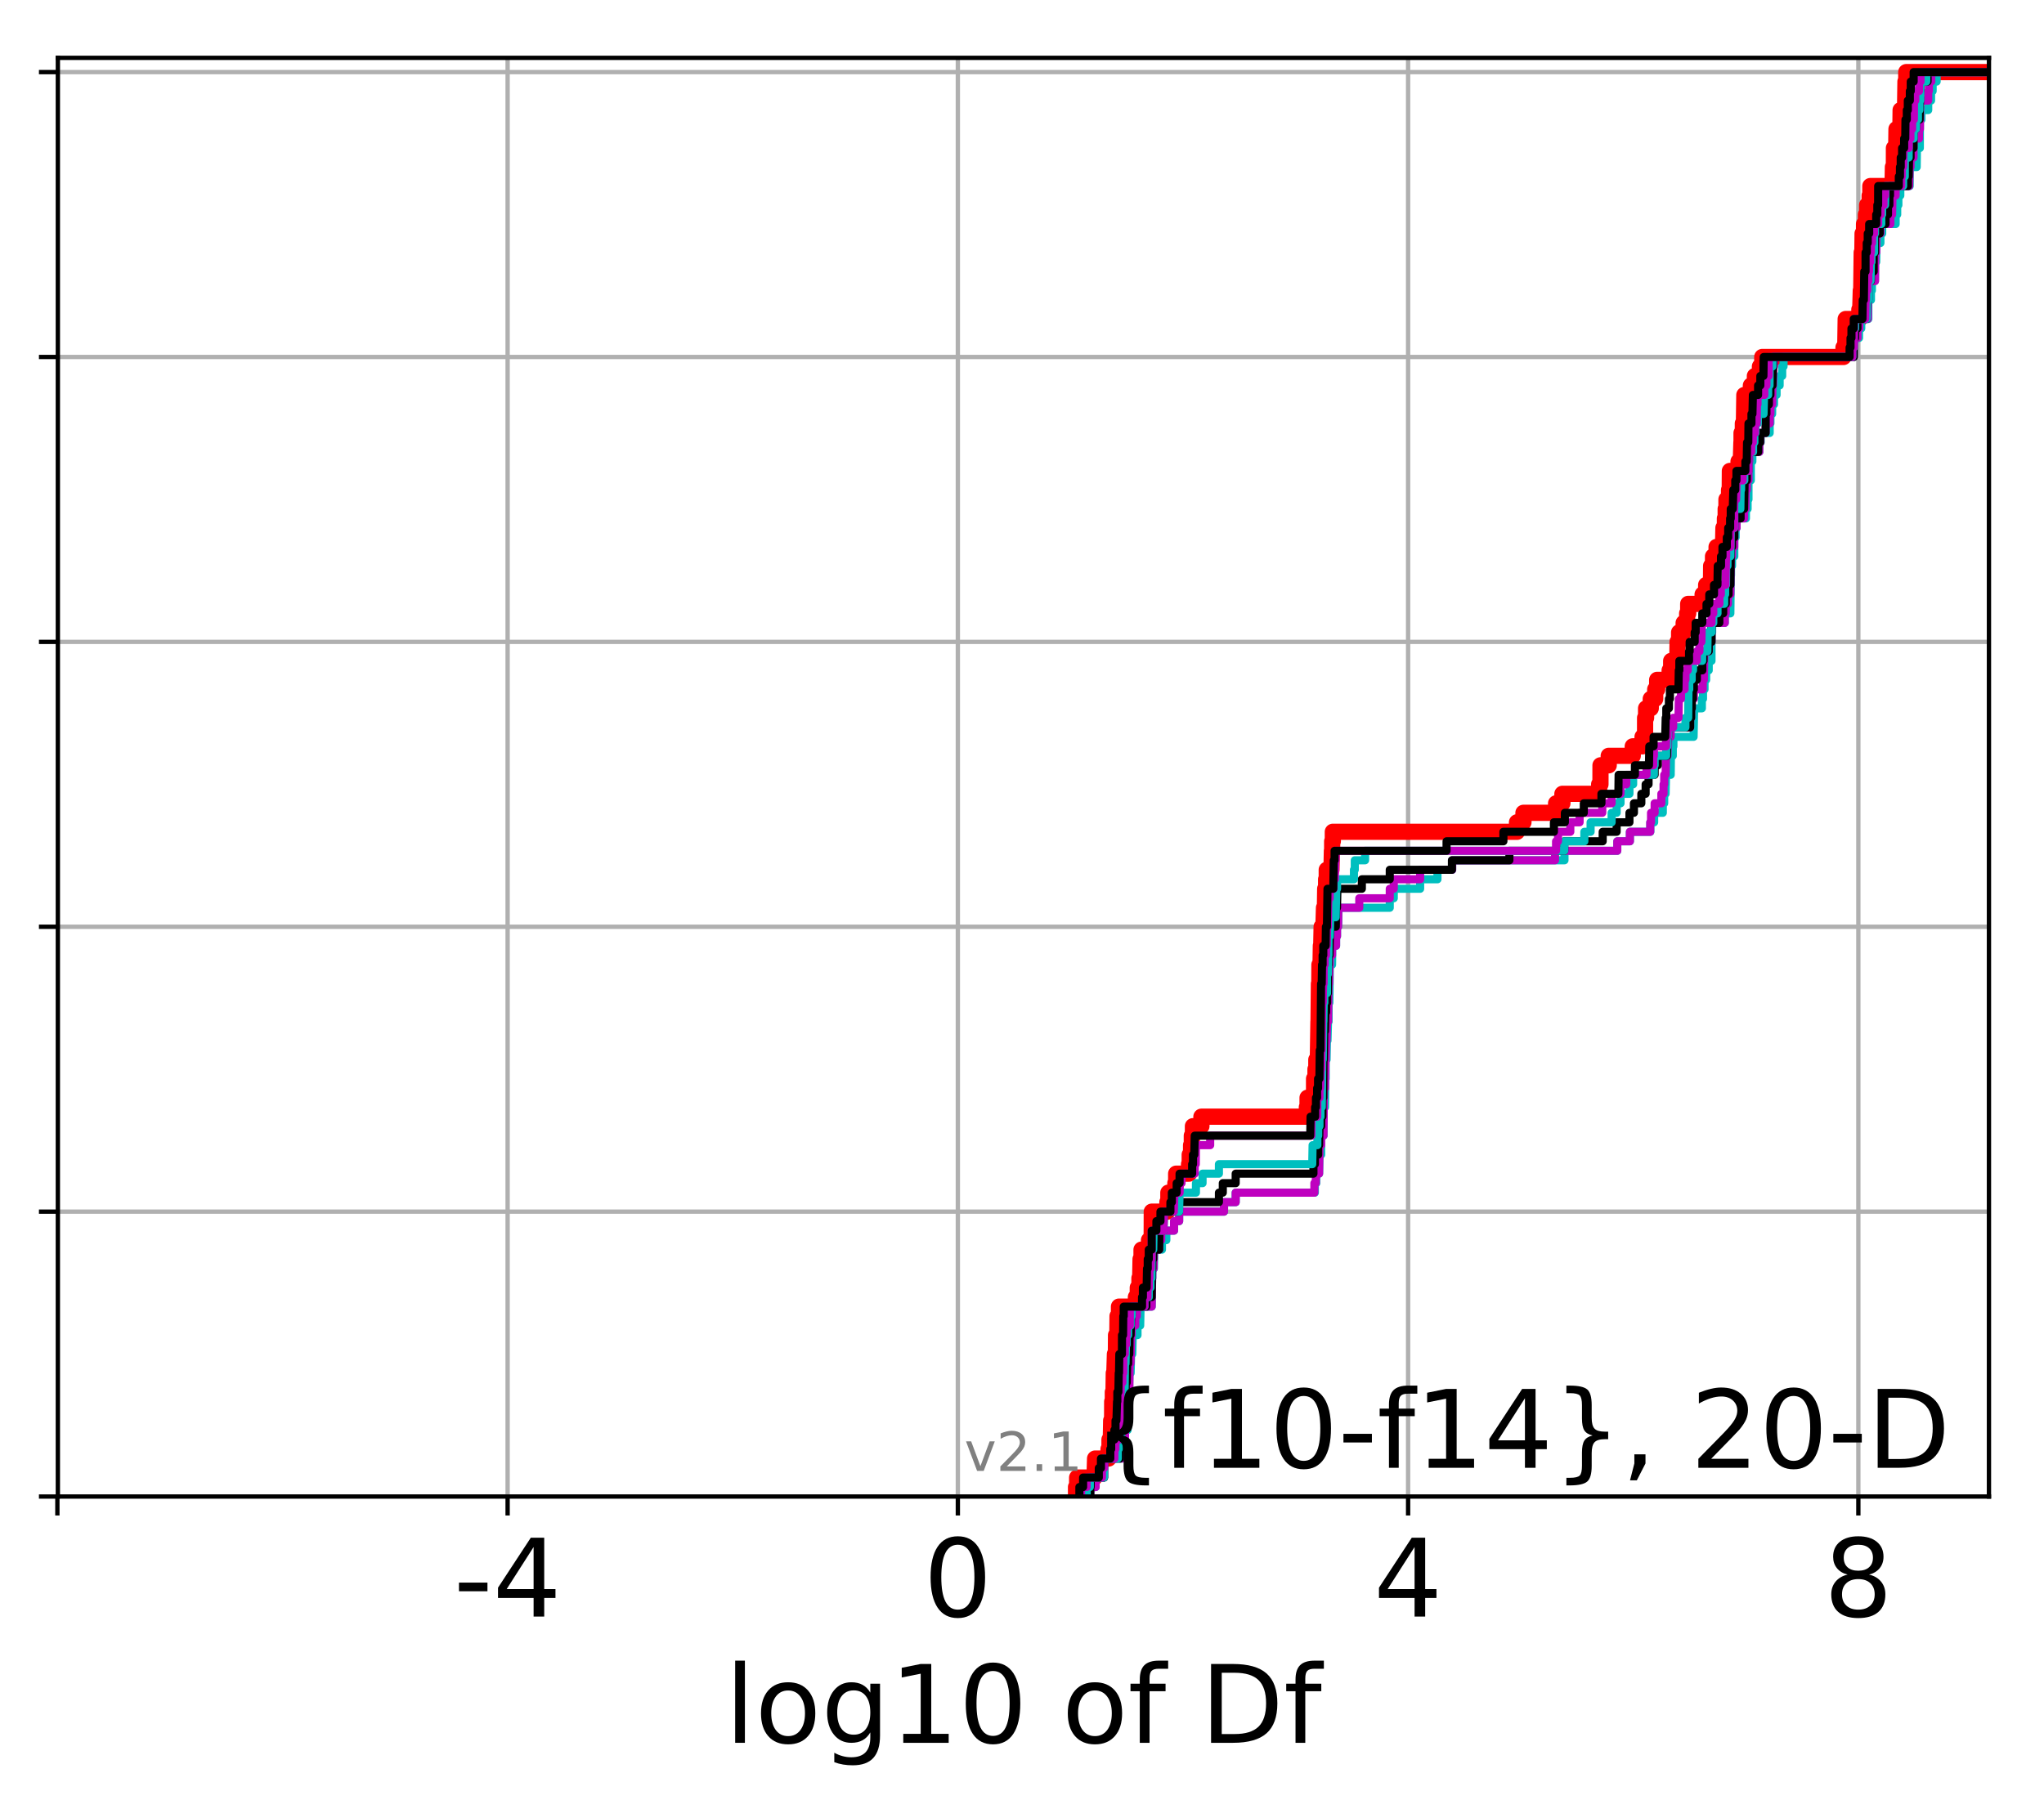 <?xml version="1.0" encoding="utf-8" standalone="no"?>
<!DOCTYPE svg PUBLIC "-//W3C//DTD SVG 1.1//EN"
  "http://www.w3.org/Graphics/SVG/1.1/DTD/svg11.dtd">
<!-- Created with matplotlib (http://matplotlib.org/) -->
<svg height="333pt" version="1.1" viewBox="0 0 378 333" width="378pt" xmlns="http://www.w3.org/2000/svg" xmlns:xlink="http://www.w3.org/1999/xlink">
 <defs>
  <style type="text/css">
*{stroke-linecap:butt;stroke-linejoin:round;}
  </style>
 </defs>
 <g id="figure_1">
  <g id="patch_1">
   <path d="M 0 333.724 
L 378.52 333.724 
L 378.52 0 
L 0 0 
z
" style="fill:#ffffff;"/>
  </g>
  <g id="axes_1">
   <g id="patch_2">
    <path d="M 10.7 276.812 
L 367.82 276.812 
L 367.82 10.7 
L 10.7 10.7 
z
" style="fill:#ffffff;"/>
   </g>
   <g id="matplotlib.axis_1">
    <g id="xtick_1">
     <g id="line2d_1">
      <path clip-path="url(#p509ed768df)" d="M 10.61 276.812 
L 10.61 10.7 
" style="fill:none;stroke:#b0b0b0;stroke-linecap:square;stroke-width:0.8;"/>
     </g>
     <g id="line2d_2">
      <defs>
       <path d="M 0 0 
L 0 3.5 
" id="m5b790a7879" style="stroke:#000000;stroke-width:0.8;"/>
      </defs>
      <g>
       <use style="stroke:#000000;stroke-width:0.8;" x="10.61" xlink:href="#m5b790a7879" y="276.812"/>
      </g>
     </g>
    </g>
    <g id="xtick_2">
     <g id="line2d_3">
      <path clip-path="url(#p509ed768df)" d="M 93.874 276.812 
L 93.874 10.7 
" style="fill:none;stroke:#b0b0b0;stroke-linecap:square;stroke-width:0.8;"/>
     </g>
     <g id="line2d_4">
      <g>
       <use style="stroke:#000000;stroke-width:0.8;" x="93.874" xlink:href="#m5b790a7879" y="276.812"/>
      </g>
     </g>
     <g id="text_1">
      <!-- -4 -->
      <defs>
       <path d="M 4.891 31.391 
L 31.203 31.391 
L 31.203 23.391 
L 4.891 23.391 
z
" id="DejaVuSans-2d"/>
       <path d="M 37.797 64.312 
L 12.891 25.391 
L 37.797 25.391 
z
M 35.203 72.906 
L 47.609 72.906 
L 47.609 25.391 
L 58.016 25.391 
L 58.016 17.188 
L 47.609 17.188 
L 47.609 0 
L 37.797 0 
L 37.797 17.188 
L 4.891 17.188 
L 4.891 26.703 
z
" id="DejaVuSans-34"/>
      </defs>
      <g transform="translate(83.904 299.009)scale(0.2 -0.2)">
       <use xlink:href="#DejaVuSans-2d"/>
       <use x="36.084" xlink:href="#DejaVuSans-34"/>
      </g>
     </g>
    </g>
    <g id="xtick_3">
     <g id="line2d_5">
      <path clip-path="url(#p509ed768df)" d="M 177.138 276.812 
L 177.138 10.7 
" style="fill:none;stroke:#b0b0b0;stroke-linecap:square;stroke-width:0.8;"/>
     </g>
     <g id="line2d_6">
      <g>
       <use style="stroke:#000000;stroke-width:0.8;" x="177.138" xlink:href="#m5b790a7879" y="276.812"/>
      </g>
     </g>
     <g id="text_2">
      <!-- 0 -->
      <defs>
       <path d="M 31.781 66.406 
Q 24.172 66.406 20.328 58.906 
Q 16.5 51.422 16.5 36.375 
Q 16.5 21.391 20.328 13.891 
Q 24.172 6.391 31.781 6.391 
Q 39.453 6.391 43.281 13.891 
Q 47.125 21.391 47.125 36.375 
Q 47.125 51.422 43.281 58.906 
Q 39.453 66.406 31.781 66.406 
M 31.781 74.219 
Q 44.047 74.219 50.516 64.516 
Q 56.984 54.828 56.984 36.375 
Q 56.984 17.969 50.516 8.266 
Q 44.047 -1.422 31.781 -1.422 
Q 19.531 -1.422 13.062 8.266 
Q 6.594 17.969 6.594 36.375 
Q 6.594 54.828 13.062 64.516 
Q 19.531 74.219 31.781 74.219 
" id="DejaVuSans-30"/>
      </defs>
      <g transform="translate(170.776 299.009)scale(0.2 -0.2)">
       <use xlink:href="#DejaVuSans-30"/>
      </g>
     </g>
    </g>
    <g id="xtick_4">
     <g id="line2d_7">
      <path clip-path="url(#p509ed768df)" d="M 260.403 276.812 
L 260.403 10.7 
" style="fill:none;stroke:#b0b0b0;stroke-linecap:square;stroke-width:0.8;"/>
     </g>
     <g id="line2d_8">
      <g>
       <use style="stroke:#000000;stroke-width:0.8;" x="260.403" xlink:href="#m5b790a7879" y="276.812"/>
      </g>
     </g>
     <g id="text_3">
      <!-- 4 -->
      <g transform="translate(254.04 299.009)scale(0.2 -0.2)">
       <use xlink:href="#DejaVuSans-34"/>
      </g>
     </g>
    </g>
    <g id="xtick_5">
     <g id="line2d_9">
      <path clip-path="url(#p509ed768df)" d="M 343.667 276.812 
L 343.667 10.7 
" style="fill:none;stroke:#b0b0b0;stroke-linecap:square;stroke-width:0.8;"/>
     </g>
     <g id="line2d_10">
      <g>
       <use style="stroke:#000000;stroke-width:0.8;" x="343.667" xlink:href="#m5b790a7879" y="276.812"/>
      </g>
     </g>
     <g id="text_4">
      <!-- 8 -->
      <defs>
       <path d="M 31.781 34.625 
Q 24.75 34.625 20.719 30.859 
Q 16.703 27.094 16.703 20.516 
Q 16.703 13.922 20.719 10.156 
Q 24.75 6.391 31.781 6.391 
Q 38.812 6.391 42.859 10.172 
Q 46.922 13.969 46.922 20.516 
Q 46.922 27.094 42.891 30.859 
Q 38.875 34.625 31.781 34.625 
M 21.922 38.812 
Q 15.578 40.375 12.031 44.719 
Q 8.5 49.078 8.5 55.328 
Q 8.5 64.062 14.719 69.141 
Q 20.953 74.219 31.781 74.219 
Q 42.672 74.219 48.875 69.141 
Q 55.078 64.062 55.078 55.328 
Q 55.078 49.078 51.531 44.719 
Q 48 40.375 41.703 38.812 
Q 48.828 37.156 52.797 32.312 
Q 56.781 27.484 56.781 20.516 
Q 56.781 9.906 50.312 4.234 
Q 43.844 -1.422 31.781 -1.422 
Q 19.734 -1.422 13.25 4.234 
Q 6.781 9.906 6.781 20.516 
Q 6.781 27.484 10.781 32.312 
Q 14.797 37.156 21.922 38.812 
M 18.312 54.391 
Q 18.312 48.734 21.844 45.562 
Q 25.391 42.391 31.781 42.391 
Q 38.141 42.391 41.719 45.562 
Q 45.312 48.734 45.312 54.391 
Q 45.312 60.062 41.719 63.234 
Q 38.141 66.406 31.781 66.406 
Q 25.391 66.406 21.844 63.234 
Q 18.312 60.062 18.312 54.391 
" id="DejaVuSans-38"/>
      </defs>
      <g transform="translate(337.304 299.009)scale(0.2 -0.2)">
       <use xlink:href="#DejaVuSans-38"/>
      </g>
     </g>
    </g>
    <g id="text_5">
     <!-- log10 of Df -->
     <defs>
      <path d="M 9.422 75.984 
L 18.406 75.984 
L 18.406 0 
L 9.422 0 
z
" id="DejaVuSans-6c"/>
      <path d="M 30.609 48.391 
Q 23.391 48.391 19.188 42.75 
Q 14.984 37.109 14.984 27.297 
Q 14.984 17.484 19.156 11.844 
Q 23.344 6.203 30.609 6.203 
Q 37.797 6.203 41.984 11.859 
Q 46.188 17.531 46.188 27.297 
Q 46.188 37.016 41.984 42.703 
Q 37.797 48.391 30.609 48.391 
M 30.609 56 
Q 42.328 56 49.016 48.375 
Q 55.719 40.766 55.719 27.297 
Q 55.719 13.875 49.016 6.219 
Q 42.328 -1.422 30.609 -1.422 
Q 18.844 -1.422 12.172 6.219 
Q 5.516 13.875 5.516 27.297 
Q 5.516 40.766 12.172 48.375 
Q 18.844 56 30.609 56 
" id="DejaVuSans-6f"/>
      <path d="M 45.406 27.984 
Q 45.406 37.75 41.375 43.109 
Q 37.359 48.484 30.078 48.484 
Q 22.859 48.484 18.828 43.109 
Q 14.797 37.75 14.797 27.984 
Q 14.797 18.266 18.828 12.891 
Q 22.859 7.516 30.078 7.516 
Q 37.359 7.516 41.375 12.891 
Q 45.406 18.266 45.406 27.984 
M 54.391 6.781 
Q 54.391 -7.172 48.188 -13.984 
Q 42 -20.797 29.203 -20.797 
Q 24.469 -20.797 20.266 -20.094 
Q 16.062 -19.391 12.109 -17.922 
L 12.109 -9.188 
Q 16.062 -11.328 19.922 -12.344 
Q 23.781 -13.375 27.781 -13.375 
Q 36.625 -13.375 41.016 -8.766 
Q 45.406 -4.156 45.406 5.172 
L 45.406 9.625 
Q 42.625 4.781 38.281 2.391 
Q 33.938 0 27.875 0 
Q 17.828 0 11.672 7.656 
Q 5.516 15.328 5.516 27.984 
Q 5.516 40.672 11.672 48.328 
Q 17.828 56 27.875 56 
Q 33.938 56 38.281 53.609 
Q 42.625 51.219 45.406 46.391 
L 45.406 54.688 
L 54.391 54.688 
z
" id="DejaVuSans-67"/>
      <path d="M 12.406 8.297 
L 28.516 8.297 
L 28.516 63.922 
L 10.984 60.406 
L 10.984 69.391 
L 28.422 72.906 
L 38.281 72.906 
L 38.281 8.297 
L 54.391 8.297 
L 54.391 0 
L 12.406 0 
z
" id="DejaVuSans-31"/>
      <path id="DejaVuSans-20"/>
      <path d="M 37.109 75.984 
L 37.109 68.5 
L 28.516 68.5 
Q 23.688 68.5 21.797 66.547 
Q 19.922 64.594 19.922 59.516 
L 19.922 54.688 
L 34.719 54.688 
L 34.719 47.703 
L 19.922 47.703 
L 19.922 0 
L 10.891 0 
L 10.891 47.703 
L 2.297 47.703 
L 2.297 54.688 
L 10.891 54.688 
L 10.891 58.5 
Q 10.891 67.625 15.141 71.797 
Q 19.391 75.984 28.609 75.984 
z
" id="DejaVuSans-66"/>
      <path d="M 19.672 64.797 
L 19.672 8.109 
L 31.594 8.109 
Q 46.688 8.109 53.688 14.938 
Q 60.688 21.781 60.688 36.531 
Q 60.688 51.172 53.688 57.984 
Q 46.688 64.797 31.594 64.797 
z
M 9.812 72.906 
L 30.078 72.906 
Q 51.266 72.906 61.172 64.094 
Q 71.094 55.281 71.094 36.531 
Q 71.094 17.672 61.125 8.828 
Q 51.172 0 30.078 0 
L 9.812 0 
z
" id="DejaVuSans-44"/>
     </defs>
     <g transform="translate(134.074 322.365)scale(0.2 -0.2)">
      <use xlink:href="#DejaVuSans-6c"/>
      <use x="27.783" xlink:href="#DejaVuSans-6f"/>
      <use x="88.965" xlink:href="#DejaVuSans-67"/>
      <use x="152.441" xlink:href="#DejaVuSans-31"/>
      <use x="216.064" xlink:href="#DejaVuSans-30"/>
      <use x="279.688" xlink:href="#DejaVuSans-20"/>
      <use x="311.475" xlink:href="#DejaVuSans-6f"/>
      <use x="372.656" xlink:href="#DejaVuSans-66"/>
      <use x="407.861" xlink:href="#DejaVuSans-20"/>
      <use x="439.648" xlink:href="#DejaVuSans-44"/>
      <use x="516.65" xlink:href="#DejaVuSans-66"/>
     </g>
    </g>
   </g>
   <g id="matplotlib.axis_2">
    <g id="ytick_1">
     <g id="line2d_11">
      <path clip-path="url(#p509ed768df)" d="M 10.7 276.812 
L 367.82 276.812 
" style="fill:none;stroke:#b0b0b0;stroke-linecap:square;stroke-width:0.8;"/>
     </g>
     <g id="line2d_12">
      <defs>
       <path d="M 0 0 
L -3.5 0 
" id="mdee30c420f" style="stroke:#000000;stroke-width:0.8;"/>
      </defs>
      <g>
       <use style="stroke:#000000;stroke-width:0.8;" x="10.7" xlink:href="#mdee30c420f" y="276.812"/>
      </g>
     </g>
    </g>
    <g id="ytick_2">
     <g id="line2d_13">
      <path clip-path="url(#p509ed768df)" d="M 10.7 224.117 
L 367.82 224.117 
" style="fill:none;stroke:#b0b0b0;stroke-linecap:square;stroke-width:0.8;"/>
     </g>
     <g id="line2d_14">
      <g>
       <use style="stroke:#000000;stroke-width:0.8;" x="10.7" xlink:href="#mdee30c420f" y="224.117"/>
      </g>
     </g>
    </g>
    <g id="ytick_3">
     <g id="line2d_15">
      <path clip-path="url(#p509ed768df)" d="M 10.7 171.421 
L 367.82 171.421 
" style="fill:none;stroke:#b0b0b0;stroke-linecap:square;stroke-width:0.8;"/>
     </g>
     <g id="line2d_16">
      <g>
       <use style="stroke:#000000;stroke-width:0.8;" x="10.7" xlink:href="#mdee30c420f" y="171.421"/>
      </g>
     </g>
    </g>
    <g id="ytick_4">
     <g id="line2d_17">
      <path clip-path="url(#p509ed768df)" d="M 10.7 118.726 
L 367.82 118.726 
" style="fill:none;stroke:#b0b0b0;stroke-linecap:square;stroke-width:0.8;"/>
     </g>
     <g id="line2d_18">
      <g>
       <use style="stroke:#000000;stroke-width:0.8;" x="10.7" xlink:href="#mdee30c420f" y="118.726"/>
      </g>
     </g>
    </g>
    <g id="ytick_5">
     <g id="line2d_19">
      <path clip-path="url(#p509ed768df)" d="M 10.7 66.03 
L 367.82 66.03 
" style="fill:none;stroke:#b0b0b0;stroke-linecap:square;stroke-width:0.8;"/>
     </g>
     <g id="line2d_20">
      <g>
       <use style="stroke:#000000;stroke-width:0.8;" x="10.7" xlink:href="#mdee30c420f" y="66.03"/>
      </g>
     </g>
    </g>
    <g id="ytick_6">
     <g id="line2d_21">
      <path clip-path="url(#p509ed768df)" d="M 10.7 13.335 
L 367.82 13.335 
" style="fill:none;stroke:#b0b0b0;stroke-linecap:square;stroke-width:0.8;"/>
     </g>
     <g id="line2d_22">
      <g>
       <use style="stroke:#000000;stroke-width:0.8;" x="10.7" xlink:href="#mdee30c420f" y="13.335"/>
      </g>
     </g>
    </g>
   </g>
   <g id="line2d_23">
    <path clip-path="url(#p509ed768df)" d="M 198.99 276.812 
L 198.99 275.055 
L 199.196 275.055 
L 199.196 273.299 
L 202.409 273.299 
L 202.516 269.786 
L 205.002 269.786 
L 205.002 268.029 
L 205.179 268.029 
L 205.179 266.273 
L 205.424 266.273 
L 205.49 262.76 
L 205.664 262.76 
L 205.68 259.247 
L 205.799 259.247 
L 205.799 257.49 
L 205.925 257.49 
L 205.973 253.977 
L 206.075 253.977 
L 206.182 250.464 
L 206.364 250.464 
L 206.39 246.951 
L 206.628 246.951 
L 206.669 243.438 
L 206.935 243.438 
L 206.935 241.682 
L 210.065 241.682 
L 210.065 239.925 
L 210.411 239.925 
L 210.411 238.169 
L 210.719 238.169 
L 210.719 236.412 
L 210.856 236.412 
L 210.926 232.899 
L 211.104 232.899 
L 211.104 231.143 
L 212.483 231.143 
L 212.483 229.386 
L 212.982 229.386 
L 213.001 224.117 
L 215.887 224.117 
L 215.887 222.36 
L 216.066 222.36 
L 216.066 220.604 
L 217.362 220.604 
L 217.362 218.847 
L 217.509 218.847 
L 217.509 217.09 
L 219.893 217.09 
L 219.893 215.334 
L 220.015 215.334 
L 220.015 213.577 
L 220.266 213.577 
L 220.266 211.821 
L 220.404 211.821 
L 220.404 210.064 
L 220.61 210.064 
L 220.61 208.308 
L 222.178 208.308 
L 222.178 206.551 
L 241.681 206.551 
L 241.681 204.795 
L 241.809 204.795 
L 241.809 203.038 
L 243.01 203.038 
L 243.012 199.525 
L 243.274 199.525 
L 243.274 197.769 
L 243.429 197.769 
L 243.429 196.012 
L 243.71 196.012 
L 243.82 188.986 
L 243.838 188.986 
L 243.911 181.96 
L 243.98 181.96 
L 244.006 178.447 
L 244.21 178.447 
L 244.267 174.934 
L 244.338 174.934 
L 244.411 171.421 
L 244.741 171.421 
L 244.848 167.908 
L 245.016 167.908 
L 245.07 164.395 
L 245.242 164.395 
L 245.242 162.639 
L 245.356 162.639 
L 245.356 160.882 
L 246.232 160.882 
L 246.309 157.369 
L 246.36 157.369 
L 246.36 155.612 
L 246.482 155.612 
L 246.482 153.856 
L 280.543 153.856 
L 280.543 152.099 
L 281.734 152.099 
L 281.734 150.343 
L 287.772 150.343 
L 287.772 148.586 
L 288.939 148.586 
L 288.939 146.83 
L 295.732 146.83 
L 295.732 145.073 
L 295.976 145.073 
L 295.983 141.56 
L 297.504 141.56 
L 297.504 139.804 
L 301.948 139.804 
L 301.948 138.047 
L 303.76 138.047 
L 303.76 136.291 
L 304.224 136.291 
L 304.231 132.778 
L 304.413 132.778 
L 304.413 131.021 
L 305.278 131.021 
L 305.278 129.265 
L 306.1 129.265 
L 306.1 127.508 
L 306.465 127.508 
L 306.465 125.752 
L 308.77 125.752 
L 308.77 123.995 
L 309.055 123.995 
L 309.055 122.239 
L 310.187 122.239 
L 310.237 118.726 
L 310.521 118.726 
L 310.521 116.969 
L 311.361 116.969 
L 311.361 115.213 
L 312.009 115.213 
L 312.009 113.456 
L 312.2 113.456 
L 312.2 111.7 
L 314.867 111.7 
L 314.867 109.943 
L 315.524 109.943 
L 315.524 108.187 
L 316.414 108.187 
L 316.442 104.674 
L 316.791 104.674 
L 316.791 102.917 
L 317.449 102.917 
L 317.449 101.161 
L 318.638 101.161 
L 318.715 97.647 
L 318.99 97.647 
L 318.99 95.891 
L 319.132 95.891 
L 319.132 94.134 
L 319.276 94.134 
L 319.276 92.378 
L 319.755 92.378 
L 319.755 90.621 
L 319.885 90.621 
L 319.908 87.108 
L 321.508 87.108 
L 321.508 85.352 
L 321.929 85.352 
L 322.038 81.839 
L 322.066 81.839 
L 322.066 80.082 
L 322.308 80.082 
L 322.308 78.326 
L 322.503 78.326 
L 322.583 73.056 
L 323.795 73.056 
L 323.795 71.3 
L 324.535 71.3 
L 324.535 69.543 
L 325.468 69.543 
L 325.468 67.787 
L 325.897 67.787 
L 325.897 66.03 
L 340.918 66.03 
L 340.918 64.274 
L 341.244 64.274 
L 341.325 59.004 
L 343.855 59.004 
L 343.855 57.248 
L 344.018 57.248 
L 344.119 53.735 
L 344.2 53.735 
L 344.286 46.709 
L 344.409 46.709 
L 344.451 43.196 
L 344.716 43.196 
L 344.716 41.439 
L 345.074 41.439 
L 345.074 39.682 
L 345.291 39.682 
L 345.291 37.926 
L 345.755 37.926 
L 345.755 36.169 
L 345.885 36.169 
L 345.885 34.413 
L 349.989 34.413 
L 350.06 30.9 
L 350.239 30.9 
L 350.248 27.387 
L 350.672 27.387 
L 350.719 23.874 
L 351.444 23.874 
L 351.485 20.361 
L 352.301 20.361 
L 352.378 15.091 
L 352.527 15.091 
L 352.527 13.335 
L 352.527 13.335 
L 367.82 13.335 
L 367.82 13.335 
" style="fill:none;stroke:#ff0000;stroke-linecap:square;stroke-width:3;"/>
   </g>
   <g id="line2d_24">
    <path clip-path="url(#p509ed768df)" d="M 201.625 276.812 
L 201.625 275.055 
L 202.619 275.055 
L 202.619 273.299 
L 204.171 273.299 
L 204.171 269.786 
L 207.49 269.786 
L 207.49 268.029 
L 207.988 268.029 
L 208.055 264.516 
L 208.529 264.516 
L 208.602 259.247 
L 208.774 259.247 
L 208.881 253.977 
L 209.09 253.977 
L 209.181 250.464 
L 209.393 250.464 
L 209.481 246.951 
L 210.361 246.951 
L 210.361 245.195 
L 210.857 245.195 
L 210.924 241.682 
L 212.982 241.682 
L 213.067 236.412 
L 213.104 236.412 
L 213.104 234.656 
L 213.401 234.656 
L 213.462 231.143 
L 214.881 231.143 
L 214.881 229.386 
L 215.694 229.386 
L 215.694 227.63 
L 217.12 227.63 
L 217.12 225.873 
L 218.064 225.873 
L 218.064 224.117 
L 226.36 224.117 
L 226.36 222.36 
L 228.517 222.36 
L 228.517 220.604 
L 243.159 220.604 
L 243.159 218.847 
L 243.42 218.847 
L 243.42 217.09 
L 243.944 217.09 
L 244.018 213.577 
L 244.328 213.577 
L 244.328 210.064 
L 244.758 210.064 
L 244.769 204.795 
L 245.039 204.795 
L 245.086 199.525 
L 245.16 199.525 
L 245.161 196.012 
L 245.325 196.012 
L 245.394 192.499 
L 245.496 192.499 
L 245.596 188.986 
L 245.699 188.986 
L 245.71 185.473 
L 245.842 185.473 
L 245.937 178.447 
L 246.345 178.447 
L 246.386 174.934 
L 247.085 174.934 
L 247.085 173.178 
L 247.257 173.178 
L 247.257 171.421 
L 247.471 171.421 
L 247.52 167.908 
L 257.011 167.908 
L 257.011 166.152 
L 257.753 166.152 
L 257.753 164.395 
L 262.631 164.395 
L 262.631 162.639 
L 265.832 162.639 
L 265.832 160.882 
L 268.553 160.882 
L 268.553 159.126 
L 289.322 159.126 
L 289.322 157.369 
L 299.087 157.369 
L 299.087 155.612 
L 301.418 155.612 
L 301.418 153.856 
L 305.201 153.856 
L 305.201 152.099 
L 305.907 152.099 
L 305.907 150.343 
L 307.508 150.343 
L 307.508 148.586 
L 307.763 148.586 
L 307.763 146.83 
L 308.025 146.83 
L 308.102 143.317 
L 308.966 143.317 
L 309.005 139.804 
L 309.352 139.804 
L 309.352 138.047 
L 309.465 138.047 
L 309.465 136.291 
L 313.201 136.291 
L 313.294 131.021 
L 314.73 131.021 
L 314.73 129.265 
L 314.941 129.265 
L 314.941 127.508 
L 315.222 127.508 
L 315.222 125.752 
L 315.52 125.752 
L 315.52 123.995 
L 315.998 123.995 
L 315.998 122.239 
L 316.512 122.239 
L 316.517 116.969 
L 316.635 116.969 
L 316.635 115.213 
L 318.967 115.213 
L 318.967 113.456 
L 320 113.456 
L 320.082 106.43 
L 320.123 106.43 
L 320.123 104.674 
L 320.31 104.674 
L 320.31 102.917 
L 320.725 102.917 
L 320.725 99.404 
L 320.971 99.404 
L 320.971 97.647 
L 321.145 97.647 
L 321.145 95.891 
L 322.877 95.891 
L 322.877 94.134 
L 323.187 94.134 
L 323.187 92.378 
L 323.35 92.378 
L 323.35 88.865 
L 323.779 88.865 
L 323.779 85.352 
L 324.068 85.352 
L 324.068 83.595 
L 325.351 83.595 
L 325.351 81.839 
L 325.599 81.839 
L 325.599 80.082 
L 327.27 80.082 
L 327.27 78.326 
L 327.408 78.326 
L 327.408 76.569 
L 327.728 76.569 
L 327.728 74.813 
L 328.072 74.813 
L 328.072 73.056 
L 328.545 73.056 
L 328.545 71.3 
L 329.111 71.3 
L 329.111 69.543 
L 329.584 69.543 
L 329.584 67.787 
L 329.834 67.787 
L 329.834 66.03 
L 342.817 66.03 
L 342.817 62.517 
L 343.798 62.517 
L 343.798 60.761 
L 344.205 60.761 
L 344.205 59.004 
L 345.518 59.004 
L 345.518 55.491 
L 345.999 55.491 
L 345.999 53.735 
L 346.17 53.735 
L 346.17 51.978 
L 346.748 51.978 
L 346.748 48.465 
L 346.97 48.465 
L 347.022 44.952 
L 347.748 44.952 
L 347.748 43.196 
L 348.079 43.196 
L 348.079 41.439 
L 350.565 41.439 
L 350.565 39.682 
L 350.853 39.682 
L 350.853 37.926 
L 351.072 37.926 
L 351.072 36.169 
L 351.426 36.169 
L 351.426 34.413 
L 353.164 34.413 
L 353.164 30.9 
L 354.457 30.9 
L 354.502 27.387 
L 355.041 27.387 
L 355.057 22.117 
L 355.336 22.117 
L 355.336 20.361 
L 356.587 20.361 
L 356.587 18.604 
L 357.114 18.604 
L 357.114 16.848 
L 357.406 16.848 
L 357.406 15.091 
L 358.144 15.091 
L 358.144 13.335 
L 358.144 13.335 
L 367.82 13.335 
L 367.82 13.335 
" style="fill:none;stroke:#00bfbf;stroke-linecap:square;stroke-width:1.5;"/>
   </g>
   <g id="line2d_25">
    <path clip-path="url(#p509ed768df)" d="M 201.625 276.812 
L 201.625 275.055 
L 202.619 275.055 
L 202.619 273.299 
L 204.171 273.299 
L 204.171 269.786 
L 207.49 269.786 
L 207.597 266.273 
L 208.055 266.273 
L 208.055 264.516 
L 208.172 264.516 
L 208.172 262.76 
L 208.43 262.76 
L 208.453 259.247 
L 208.574 259.247 
L 208.574 257.49 
L 208.842 257.49 
L 208.899 252.221 
L 209.073 252.221 
L 209.181 246.951 
L 209.286 246.951 
L 209.286 245.195 
L 209.953 245.195 
L 209.953 243.438 
L 210.237 243.438 
L 210.237 241.682 
L 212.982 241.682 
L 213.067 236.412 
L 213.104 236.412 
L 213.104 234.656 
L 213.333 234.656 
L 213.401 231.143 
L 214.367 231.143 
L 214.367 229.386 
L 214.751 229.386 
L 214.751 227.63 
L 217.12 227.63 
L 217.12 225.873 
L 218.064 225.873 
L 218.064 224.117 
L 226.36 224.117 
L 226.36 222.36 
L 228.517 222.36 
L 228.517 220.604 
L 243.067 220.604 
L 243.067 218.847 
L 243.339 218.847 
L 243.339 217.09 
L 243.944 217.09 
L 244.018 211.821 
L 244.328 211.821 
L 244.328 210.064 
L 244.758 210.064 
L 244.839 201.282 
L 245.026 201.282 
L 245.124 196.012 
L 245.16 196.012 
L 245.258 192.499 
L 245.325 192.499 
L 245.434 188.986 
L 245.596 188.986 
L 245.699 181.96 
L 245.789 181.96 
L 245.868 178.447 
L 245.927 178.447 
L 245.927 176.691 
L 246.345 176.691 
L 246.345 174.934 
L 247.085 174.934 
L 247.085 173.178 
L 247.257 173.178 
L 247.257 171.421 
L 247.456 171.421 
L 247.501 167.908 
L 251.372 167.908 
L 251.372 166.152 
L 257.011 166.152 
L 257.011 164.395 
L 257.753 164.395 
L 257.753 162.639 
L 262.631 162.639 
L 262.631 160.882 
L 268.553 160.882 
L 268.553 159.126 
L 287.574 159.126 
L 287.574 157.369 
L 299.087 157.369 
L 299.087 155.612 
L 301.418 155.612 
L 301.418 153.856 
L 305.181 153.856 
L 305.181 152.099 
L 305.327 152.099 
L 305.327 150.343 
L 305.995 150.343 
L 305.995 148.586 
L 307.237 148.586 
L 307.237 146.83 
L 307.643 146.83 
L 307.643 145.073 
L 307.763 145.073 
L 307.763 143.317 
L 308.025 143.317 
L 308.102 139.804 
L 308.369 139.804 
L 308.369 138.047 
L 308.482 138.047 
L 308.482 136.291 
L 308.966 136.291 
L 308.966 134.534 
L 312.558 134.534 
L 312.558 132.778 
L 312.738 132.778 
L 312.738 131.021 
L 312.865 131.021 
L 312.865 129.265 
L 313.247 129.265 
L 313.247 127.508 
L 314.891 127.508 
L 314.891 125.752 
L 315.105 125.752 
L 315.187 120.482 
L 315.998 120.482 
L 315.998 118.726 
L 316.512 118.726 
L 316.512 115.213 
L 318.967 115.213 
L 318.967 113.456 
L 319.147 113.456 
L 319.147 111.7 
L 319.548 111.7 
L 319.548 109.943 
L 320 109.943 
L 320.082 102.917 
L 320.31 102.917 
L 320.31 101.161 
L 320.725 101.161 
L 320.725 97.647 
L 321.145 97.647 
L 321.145 95.891 
L 322.533 95.891 
L 322.533 94.134 
L 322.803 94.134 
L 322.842 90.621 
L 323.044 90.621 
L 323.044 88.865 
L 323.35 88.865 
L 323.35 85.352 
L 323.494 85.352 
L 323.494 83.595 
L 325.351 83.595 
L 325.351 81.839 
L 325.553 81.839 
L 325.553 80.082 
L 326.523 80.082 
L 326.523 78.326 
L 327.27 78.326 
L 327.27 76.569 
L 327.408 76.569 
L 327.408 74.813 
L 327.728 74.813 
L 327.786 71.3 
L 327.892 71.3 
L 327.92 67.787 
L 328.072 67.787 
L 328.072 66.03 
L 342.817 66.03 
L 342.817 62.517 
L 343.503 62.517 
L 343.503 60.761 
L 343.836 60.761 
L 343.836 59.004 
L 345.405 59.004 
L 345.408 55.491 
L 345.518 55.491 
L 345.518 51.978 
L 346.748 51.978 
L 346.798 46.709 
L 346.977 46.709 
L 347.022 43.196 
L 347.748 43.196 
L 347.748 41.439 
L 349.594 41.439 
L 349.594 39.682 
L 349.91 39.682 
L 349.985 36.169 
L 350.565 36.169 
L 350.565 34.413 
L 353.06 34.413 
L 353.164 30.9 
L 353.325 30.9 
L 353.325 29.143 
L 353.87 29.143 
L 353.891 25.63 
L 354.888 25.63 
L 354.888 23.874 
L 355.057 23.874 
L 355.106 18.604 
L 356.587 18.604 
L 356.587 16.848 
L 356.706 16.848 
L 356.706 15.091 
L 357.152 15.091 
L 357.152 13.335 
L 357.152 13.335 
L 367.82 13.335 
L 367.82 13.335 
" style="fill:none;stroke:#bf00bf;stroke-linecap:square;stroke-width:1.5;"/>
   </g>
   <g id="line2d_26">
    <path clip-path="url(#p509ed768df)" d="M 201.625 276.812 
L 201.625 275.055 
L 201.625 275.055 
L 201.625 275.055 
L 201.698 275.055 
L 201.698 273.299 
L 204.171 273.299 
L 204.171 269.786 
L 207.097 269.786 
L 207.097 268.029 
L 207.252 268.029 
L 207.345 264.516 
L 207.725 264.516 
L 207.812 261.003 
L 207.978 261.003 
L 208.07 257.49 
L 208.172 257.49 
L 208.172 255.734 
L 208.364 255.734 
L 208.453 252.221 
L 208.64 252.221 
L 208.64 250.464 
L 208.842 250.464 
L 208.899 246.951 
L 209.09 246.951 
L 209.181 243.438 
L 209.286 243.438 
L 209.286 241.682 
L 211.995 241.682 
L 211.995 239.925 
L 212.982 239.925 
L 213.067 234.656 
L 213.104 234.656 
L 213.104 232.899 
L 213.273 232.899 
L 213.273 231.143 
L 214.367 231.143 
L 214.417 227.63 
L 215.161 227.63 
L 215.238 224.117 
L 218.046 224.117 
L 218.046 222.36 
L 225.418 222.36 
L 225.418 220.604 
L 226.135 220.604 
L 226.135 218.847 
L 228.517 218.847 
L 228.517 217.09 
L 242.897 217.09 
L 242.897 215.334 
L 243.171 215.334 
L 243.171 213.577 
L 243.777 213.577 
L 243.777 211.821 
L 243.944 211.821 
L 244.013 208.308 
L 244.328 208.308 
L 244.328 206.551 
L 244.556 206.551 
L 244.576 203.038 
L 244.718 203.038 
L 244.751 196.012 
L 244.833 196.012 
L 244.901 190.743 
L 245.025 190.743 
L 245.117 187.23 
L 245.253 187.23 
L 245.253 185.473 
L 245.434 185.473 
L 245.434 183.717 
L 245.558 183.717 
L 245.612 178.447 
L 245.685 178.447 
L 245.685 176.691 
L 245.868 176.691 
L 245.927 173.178 
L 245.987 173.178 
L 245.987 171.421 
L 247.035 171.421 
L 247.085 167.908 
L 247.257 167.908 
L 247.331 164.395 
L 251.85 164.395 
L 251.85 162.639 
L 257.011 162.639 
L 257.011 160.882 
L 268.508 160.882 
L 268.508 159.126 
L 279.137 159.126 
L 279.137 157.369 
L 289.287 157.369 
L 289.287 155.612 
L 296.389 155.612 
L 296.389 153.856 
L 298.969 153.856 
L 298.969 152.099 
L 301.337 152.099 
L 301.337 150.343 
L 302.166 150.343 
L 302.166 148.586 
L 303.536 148.586 
L 303.536 146.83 
L 304.331 146.83 
L 304.331 145.073 
L 304.87 145.073 
L 304.87 143.317 
L 305.995 143.317 
L 305.995 141.56 
L 306.582 141.56 
L 306.582 139.804 
L 308.29 139.804 
L 308.369 136.291 
L 308.482 136.291 
L 308.482 134.534 
L 312.558 134.534 
L 312.558 132.778 
L 312.738 132.778 
L 312.738 131.021 
L 312.865 131.021 
L 312.865 129.265 
L 313.071 129.265 
L 313.071 127.508 
L 313.247 127.508 
L 313.247 125.752 
L 313.8 125.752 
L 313.8 123.995 
L 314.814 123.995 
L 314.814 122.239 
L 315.042 122.239 
L 315.042 120.482 
L 315.998 120.482 
L 315.998 118.726 
L 316.512 118.726 
L 316.512 115.213 
L 317.958 115.213 
L 317.958 113.456 
L 318.674 113.456 
L 318.674 111.7 
L 319.147 111.7 
L 319.147 109.943 
L 319.678 109.943 
L 319.678 108.187 
L 320 108.187 
L 320.082 101.161 
L 320.31 101.161 
L 320.31 99.404 
L 320.725 99.404 
L 320.725 95.891 
L 321.89 95.891 
L 321.89 94.134 
L 322.533 94.134 
L 322.643 88.865 
L 323.044 88.865 
L 323.044 87.108 
L 323.35 87.108 
L 323.35 83.595 
L 325.15 83.595 
L 325.15 81.839 
L 325.503 81.839 
L 325.503 80.082 
L 326.523 80.082 
L 326.527 76.569 
L 326.666 76.569 
L 326.666 74.813 
L 327.125 74.813 
L 327.125 73.056 
L 327.408 73.056 
L 327.408 71.3 
L 327.786 71.3 
L 327.892 67.787 
L 327.901 67.787 
L 327.901 66.03 
L 342.817 66.03 
L 342.817 62.517 
L 343.071 62.517 
L 343.071 60.761 
L 343.503 60.761 
L 343.503 59.004 
L 345.184 59.004 
L 345.282 55.491 
L 345.518 55.491 
L 345.518 51.978 
L 345.987 51.978 
L 345.987 50.222 
L 346.505 50.222 
L 346.508 46.709 
L 346.748 46.709 
L 346.748 43.196 
L 347.617 43.196 
L 347.617 41.439 
L 348.701 41.439 
L 348.701 39.682 
L 349.15 39.682 
L 349.15 37.926 
L 349.405 37.926 
L 349.405 36.169 
L 349.522 36.169 
L 349.522 34.413 
L 352.844 34.413 
L 352.844 32.656 
L 352.974 32.656 
L 353.06 29.143 
L 353.325 29.143 
L 353.325 27.387 
L 353.87 27.387 
L 353.891 23.874 
L 354.313 23.874 
L 354.313 22.117 
L 354.997 22.117 
L 355.106 16.848 
L 355.135 16.848 
L 355.135 15.091 
L 356.468 15.091 
L 356.468 13.335 
L 356.468 13.335 
L 367.82 13.335 
L 367.82 13.335 
" style="fill:none;stroke:#000000;stroke-linecap:square;stroke-width:1.5;"/>
   </g>
   <g id="line2d_27">
    <path clip-path="url(#p509ed768df)" d="M 200.968 276.812 
L 200.968 275.055 
L 201.546 275.055 
L 201.546 273.299 
L 204.146 273.299 
L 204.171 269.786 
L 206.714 269.786 
L 206.714 268.029 
L 206.891 268.029 
L 206.891 266.273 
L 207.345 266.273 
L 207.345 264.516 
L 207.604 264.516 
L 207.604 262.76 
L 207.792 262.76 
L 207.828 257.49 
L 207.978 257.49 
L 208.044 252.221 
L 208.143 252.221 
L 208.231 248.708 
L 208.364 248.708 
L 208.364 246.951 
L 208.64 246.951 
L 208.64 245.195 
L 209.09 245.195 
L 209.09 243.438 
L 209.286 243.438 
L 209.286 241.682 
L 211.635 241.682 
L 211.635 239.925 
L 212.445 239.925 
L 212.445 238.169 
L 212.761 238.169 
L 212.761 236.412 
L 212.958 236.412 
L 212.982 231.143 
L 213.273 231.143 
L 213.334 227.63 
L 215.161 227.63 
L 215.238 224.117 
L 218.046 224.117 
L 218.15 220.604 
L 221.17 220.604 
L 221.17 218.847 
L 222.391 218.847 
L 222.391 217.09 
L 225.418 217.09 
L 225.418 215.334 
L 242.675 215.334 
L 242.74 211.821 
L 243.624 211.821 
L 243.624 210.064 
L 243.777 210.064 
L 243.777 208.308 
L 244.013 208.308 
L 244.013 206.551 
L 244.202 206.551 
L 244.202 204.795 
L 244.446 204.795 
L 244.534 196.012 
L 244.622 196.012 
L 244.718 188.986 
L 244.743 188.986 
L 244.791 185.473 
L 244.914 185.473 
L 244.914 183.717 
L 245.408 183.717 
L 245.411 180.204 
L 245.562 180.204 
L 245.612 176.691 
L 245.673 176.691 
L 245.685 173.178 
L 245.927 173.178 
L 245.987 169.665 
L 247.011 169.665 
L 247.121 164.395 
L 247.266 164.395 
L 247.266 162.639 
L 250.388 162.639 
L 250.388 160.882 
L 250.545 160.882 
L 250.545 159.126 
L 252.448 159.126 
L 252.448 157.369 
L 289.287 157.369 
L 289.287 155.612 
L 292.997 155.612 
L 292.997 153.856 
L 294.151 153.856 
L 294.151 152.099 
L 298.041 152.099 
L 298.041 150.343 
L 298.969 150.343 
L 298.969 148.586 
L 299.689 148.586 
L 299.689 146.83 
L 301.337 146.83 
L 301.337 145.073 
L 302.021 145.073 
L 302.021 143.317 
L 305.86 143.317 
L 305.86 141.56 
L 305.995 141.56 
L 305.995 139.804 
L 308.13 139.804 
L 308.13 138.047 
L 308.369 138.047 
L 308.369 136.291 
L 308.482 136.291 
L 308.482 134.534 
L 311.691 134.534 
L 311.691 132.778 
L 312.204 132.778 
L 312.256 127.508 
L 312.395 127.508 
L 312.395 125.752 
L 312.85 125.752 
L 312.85 123.995 
L 313.097 123.995 
L 313.097 122.239 
L 314.787 122.239 
L 314.787 120.482 
L 315.747 120.482 
L 315.796 116.969 
L 316.512 116.969 
L 316.512 115.213 
L 316.843 115.213 
L 316.843 113.456 
L 317.622 113.456 
L 317.622 111.7 
L 318.863 111.7 
L 318.863 109.943 
L 319.031 109.943 
L 319.031 108.187 
L 319.195 108.187 
L 319.225 104.674 
L 319.469 104.674 
L 319.469 102.917 
L 320 102.917 
L 320.082 97.647 
L 320.725 97.647 
L 320.725 94.134 
L 321.846 94.134 
L 321.895 90.621 
L 321.984 90.621 
L 321.984 88.865 
L 322.575 88.865 
L 322.575 87.108 
L 323.35 87.108 
L 323.35 83.595 
L 324.2 83.595 
L 324.2 81.839 
L 324.441 81.839 
L 324.441 80.082 
L 324.648 80.082 
L 324.648 78.326 
L 325.07 78.326 
L 325.07 76.569 
L 326.137 76.569 
L 326.23 73.056 
L 326.992 73.056 
L 326.992 71.3 
L 327.247 71.3 
L 327.265 67.787 
L 327.786 67.787 
L 327.786 66.03 
L 342.546 66.03 
L 342.546 64.274 
L 342.817 64.274 
L 342.817 60.761 
L 343.071 60.761 
L 343.071 59.004 
L 345.184 59.004 
L 345.262 55.491 
L 345.518 55.491 
L 345.518 51.978 
L 345.922 51.978 
L 345.987 48.465 
L 346.104 48.465 
L 346.104 46.709 
L 346.574 46.709 
L 346.577 43.196 
L 346.748 43.196 
L 346.748 41.439 
L 347.913 41.439 
L 347.913 39.682 
L 348.061 39.682 
L 348.061 37.926 
L 348.614 37.926 
L 348.701 34.413 
L 351.948 34.413 
L 351.948 32.656 
L 352.255 32.656 
L 352.279 29.143 
L 352.974 29.143 
L 352.978 25.63 
L 353.891 25.63 
L 353.891 23.874 
L 354.313 23.874 
L 354.313 22.117 
L 354.686 22.117 
L 354.686 20.361 
L 354.965 20.361 
L 354.965 18.604 
L 355.106 18.604 
L 355.135 15.091 
L 356.229 15.091 
L 356.229 13.335 
L 356.229 13.335 
L 367.82 13.335 
L 367.82 13.335 
" style="fill:none;stroke:#00bfbf;stroke-linecap:square;stroke-width:1.5;"/>
   </g>
   <g id="line2d_28">
    <path clip-path="url(#p509ed768df)" d="M 199.915 276.812 
L 199.915 275.055 
L 200.948 275.055 
L 200.948 273.299 
L 203.787 273.299 
L 203.787 271.542 
L 204.171 271.542 
L 204.171 269.786 
L 206.093 269.786 
L 206.093 268.029 
L 206.274 268.029 
L 206.274 266.273 
L 206.963 266.273 
L 207.015 262.76 
L 207.113 262.76 
L 207.172 257.49 
L 207.25 257.49 
L 207.25 255.734 
L 207.568 255.734 
L 207.568 253.977 
L 207.717 253.977 
L 207.738 250.464 
L 208.01 250.464 
L 208.01 248.708 
L 208.236 248.708 
L 208.236 246.951 
L 208.364 246.951 
L 208.364 245.195 
L 208.938 245.195 
L 208.952 241.682 
L 211.635 241.682 
L 211.635 239.925 
L 212.203 239.925 
L 212.203 238.169 
L 212.445 238.169 
L 212.445 236.412 
L 212.561 236.412 
L 212.561 234.656 
L 212.795 234.656 
L 212.795 232.899 
L 212.958 232.899 
L 212.982 227.63 
L 215.161 227.63 
L 215.238 224.117 
L 217.08 224.117 
L 217.179 220.604 
L 218.15 220.604 
L 218.15 218.847 
L 218.507 218.847 
L 218.507 217.09 
L 220.943 217.09 
L 220.943 215.334 
L 221.138 215.334 
L 221.17 211.821 
L 223.8 211.821 
L 223.8 210.064 
L 242.524 210.064 
L 242.536 206.551 
L 243.596 206.551 
L 243.624 203.038 
L 244.013 203.038 
L 244.013 201.282 
L 244.143 201.282 
L 244.239 197.769 
L 244.335 197.769 
L 244.376 194.256 
L 244.448 194.256 
L 244.507 185.473 
L 244.622 185.473 
L 244.68 181.96 
L 244.784 181.96 
L 244.791 178.447 
L 244.97 178.447 
L 244.97 176.691 
L 245.223 176.691 
L 245.223 174.934 
L 245.359 174.934 
L 245.427 171.421 
L 245.579 171.421 
L 245.639 166.152 
L 245.902 166.152 
L 245.902 164.395 
L 246.616 164.395 
L 246.616 162.639 
L 246.861 162.639 
L 246.946 159.126 
L 247.005 159.126 
L 247.005 157.369 
L 287.763 157.369 
L 287.763 155.612 
L 288.129 155.612 
L 288.129 153.856 
L 290.401 153.856 
L 290.401 152.099 
L 292.119 152.099 
L 292.119 150.343 
L 296.31 150.343 
L 296.31 148.586 
L 298.041 148.586 
L 298.041 146.83 
L 299.689 146.83 
L 299.689 145.073 
L 300.753 145.073 
L 300.753 143.317 
L 304.495 143.317 
L 304.495 141.56 
L 305.732 141.56 
L 305.732 139.804 
L 305.86 139.804 
L 305.86 138.047 
L 308.092 138.047 
L 308.092 136.291 
L 308.394 136.291 
L 308.394 134.534 
L 309.422 134.534 
L 309.422 132.778 
L 310.407 132.778 
L 310.471 129.265 
L 310.871 129.265 
L 310.871 127.508 
L 311.535 127.508 
L 311.535 125.752 
L 311.692 125.752 
L 311.692 123.995 
L 312.119 123.995 
L 312.119 122.239 
L 313.785 122.239 
L 313.785 120.482 
L 314.283 120.482 
L 314.283 118.726 
L 314.642 118.726 
L 314.726 115.213 
L 316.509 115.213 
L 316.509 113.456 
L 316.843 113.456 
L 316.843 111.7 
L 317.969 111.7 
L 317.969 109.943 
L 318.239 109.943 
L 318.239 108.187 
L 319.1 108.187 
L 319.195 102.917 
L 319.225 102.917 
L 319.225 101.161 
L 320 101.161 
L 320 97.647 
L 320.677 97.647 
L 320.725 92.378 
L 321.071 92.378 
L 321.158 88.865 
L 322.273 88.865 
L 322.273 87.108 
L 323.35 87.108 
L 323.35 83.595 
L 323.85 83.595 
L 323.85 81.839 
L 324.155 81.839 
L 324.155 80.082 
L 324.547 80.082 
L 324.547 78.326 
L 324.849 78.326 
L 324.921 74.813 
L 325.018 74.813 
L 325.018 73.056 
L 326.278 73.056 
L 326.278 71.3 
L 326.666 71.3 
L 326.666 69.543 
L 327.074 69.543 
L 327.085 66.03 
L 342.546 66.03 
L 342.546 64.274 
L 342.817 64.274 
L 342.882 59.004 
L 344.945 59.004 
L 345 55.491 
L 345.089 55.491 
L 345.089 53.735 
L 345.335 53.735 
L 345.335 51.978 
L 345.518 51.978 
L 345.518 50.222 
L 345.648 50.222 
L 345.648 48.465 
L 345.863 48.465 
L 345.863 46.709 
L 345.987 46.709 
L 345.987 44.952 
L 346.207 44.952 
L 346.207 43.196 
L 346.577 43.196 
L 346.577 41.439 
L 347.335 41.439 
L 347.335 39.682 
L 347.785 39.682 
L 347.785 37.926 
L 348.321 37.926 
L 348.321 36.169 
L 348.603 36.169 
L 348.603 34.413 
L 351.593 34.413 
L 351.593 32.656 
L 351.717 32.656 
L 351.717 30.9 
L 351.948 30.9 
L 352.051 27.387 
L 352.974 27.387 
L 352.974 25.63 
L 353.298 25.63 
L 353.298 23.874 
L 353.613 23.874 
L 353.613 22.117 
L 353.934 22.117 
L 353.967 18.604 
L 354.198 18.604 
L 354.198 16.848 
L 354.894 16.848 
L 354.894 15.091 
L 355.166 15.091 
L 355.166 13.335 
L 355.166 13.335 
L 367.82 13.335 
L 367.82 13.335 
" style="fill:none;stroke:#bf00bf;stroke-linecap:square;stroke-width:1.5;"/>
   </g>
   <g id="line2d_29">
    <path clip-path="url(#p509ed768df)" d="M 199.613 276.812 
L 199.613 275.055 
L 200.299 275.055 
L 200.299 273.299 
L 203.203 273.299 
L 203.203 271.542 
L 203.601 271.542 
L 203.601 269.786 
L 205.331 269.786 
L 205.331 268.029 
L 205.495 268.029 
L 205.495 266.273 
L 206.084 266.273 
L 206.084 264.516 
L 206.297 264.516 
L 206.297 262.76 
L 206.466 262.76 
L 206.575 259.247 
L 206.632 259.247 
L 206.632 257.49 
L 206.824 257.49 
L 206.89 253.977 
L 206.94 253.977 
L 206.998 250.464 
L 207.484 250.464 
L 207.493 246.951 
L 207.689 246.951 
L 207.727 243.438 
L 207.814 243.438 
L 207.814 241.682 
L 211.195 241.682 
L 211.195 239.925 
L 211.358 239.925 
L 211.358 238.169 
L 212.051 238.169 
L 212.118 234.656 
L 212.254 234.656 
L 212.254 232.899 
L 212.445 232.899 
L 212.445 231.143 
L 212.982 231.143 
L 212.982 227.63 
L 213.854 227.63 
L 213.854 225.873 
L 214.605 225.873 
L 214.605 224.117 
L 216.446 224.117 
L 216.446 222.36 
L 216.715 222.36 
L 216.715 220.604 
L 217.604 220.604 
L 217.604 218.847 
L 218.141 218.847 
L 218.141 217.09 
L 220.466 217.09 
L 220.466 215.334 
L 220.626 215.334 
L 220.626 213.577 
L 220.857 213.577 
L 220.943 210.064 
L 242.304 210.064 
L 242.365 206.551 
L 243.207 206.551 
L 243.207 204.795 
L 243.366 204.795 
L 243.366 203.038 
L 243.579 203.038 
L 243.579 201.282 
L 243.752 201.282 
L 243.752 199.525 
L 244.002 199.525 
L 244.072 194.256 
L 244.2 194.256 
L 244.309 181.96 
L 244.428 181.96 
L 244.486 178.447 
L 244.595 178.447 
L 244.595 176.691 
L 244.718 176.691 
L 244.718 174.934 
L 245.15 174.934 
L 245.202 171.421 
L 245.392 171.421 
L 245.497 164.395 
L 246.566 164.395 
L 246.657 159.126 
L 246.809 159.126 
L 246.809 157.369 
L 267.514 157.369 
L 267.514 155.612 
L 278.028 155.612 
L 278.028 153.856 
L 287.368 153.856 
L 287.368 152.099 
L 289.393 152.099 
L 289.393 150.343 
L 292.896 150.343 
L 292.896 148.586 
L 296.158 148.586 
L 296.158 146.83 
L 299.289 146.83 
L 299.333 143.317 
L 302.351 143.317 
L 302.351 141.56 
L 304.944 141.56 
L 305.008 138.047 
L 305.799 138.047 
L 305.799 136.291 
L 307.951 136.291 
L 308.04 132.778 
L 308.149 132.778 
L 308.149 131.021 
L 308.636 131.021 
L 308.636 129.265 
L 308.822 129.265 
L 308.822 127.508 
L 310.399 127.508 
L 310.463 123.995 
L 310.564 123.995 
L 310.564 122.239 
L 312.359 122.239 
L 312.359 120.482 
L 312.474 120.482 
L 312.474 118.726 
L 313.399 118.726 
L 313.399 116.969 
L 313.583 116.969 
L 313.583 115.213 
L 314.808 115.213 
L 314.808 113.456 
L 315.588 113.456 
L 315.588 111.7 
L 316.1 111.7 
L 316.1 109.943 
L 316.973 109.943 
L 316.973 108.187 
L 317.612 108.187 
L 317.671 104.674 
L 318.269 104.674 
L 318.269 102.917 
L 318.54 102.917 
L 318.54 101.161 
L 319.342 101.161 
L 319.342 99.404 
L 319.599 99.404 
L 319.599 97.647 
L 319.953 97.647 
L 319.953 95.891 
L 320.071 95.891 
L 320.071 94.134 
L 320.443 94.134 
L 320.545 90.621 
L 320.906 90.621 
L 320.906 88.865 
L 321.126 88.865 
L 321.126 87.108 
L 322.776 87.108 
L 322.776 85.352 
L 323.025 85.352 
L 323.084 81.839 
L 323.311 81.839 
L 323.35 78.326 
L 323.9 78.326 
L 323.9 76.569 
L 324.081 76.569 
L 324.164 73.056 
L 325.125 73.056 
L 325.125 71.3 
L 325.542 71.3 
L 325.542 69.543 
L 326.112 69.543 
L 326.164 66.03 
L 342.05 66.03 
L 342.05 64.274 
L 342.22 64.274 
L 342.22 62.517 
L 342.394 62.517 
L 342.394 60.761 
L 342.817 60.761 
L 342.817 59.004 
L 344.421 59.004 
L 344.483 55.491 
L 344.687 55.491 
L 344.759 50.222 
L 344.997 50.222 
L 345.001 46.709 
L 345.219 46.709 
L 345.219 44.952 
L 345.404 44.952 
L 345.404 43.196 
L 345.67 43.196 
L 345.67 41.439 
L 346.969 41.439 
L 346.969 39.682 
L 347.178 39.682 
L 347.178 37.926 
L 347.323 37.926 
L 347.335 34.413 
L 351.151 34.413 
L 351.151 32.656 
L 351.364 32.656 
L 351.364 30.9 
L 351.506 30.9 
L 351.506 29.143 
L 351.758 29.143 
L 351.758 27.387 
L 352.137 27.387 
L 352.137 25.63 
L 352.343 25.63 
L 352.384 22.117 
L 352.632 22.117 
L 352.632 20.361 
L 352.817 20.361 
L 352.817 18.604 
L 353.191 18.604 
L 353.191 16.848 
L 353.361 16.848 
L 353.361 15.091 
L 353.895 15.091 
L 353.895 13.335 
L 353.895 13.335 
L 367.82 13.335 
L 367.82 13.335 
" style="fill:none;stroke:#000000;stroke-linecap:square;stroke-width:1.5;"/>
   </g>
   <g id="patch_3">
    <path d="M 10.7 276.812 
L 10.7 10.7 
" style="fill:none;stroke:#000000;stroke-linecap:square;stroke-linejoin:miter;stroke-width:0.8;"/>
   </g>
   <g id="patch_4">
    <path d="M 367.82 276.812 
L 367.82 10.7 
" style="fill:none;stroke:#000000;stroke-linecap:square;stroke-linejoin:miter;stroke-width:0.8;"/>
   </g>
   <g id="patch_5">
    <path d="M 10.7 276.812 
L 367.82 276.812 
" style="fill:none;stroke:#000000;stroke-linecap:square;stroke-linejoin:miter;stroke-width:0.8;"/>
   </g>
   <g id="patch_6">
    <path d="M 10.7 10.7 
L 367.82 10.7 
" style="fill:none;stroke:#000000;stroke-linecap:square;stroke-linejoin:miter;stroke-width:0.8;"/>
   </g>
   <g id="text_6">
    <!-- {f10-f14}, 20-D -->
    <defs>
     <path d="M 51.125 -9.281 
L 51.125 -16.312 
L 48.094 -16.312 
Q 35.938 -16.312 31.812 -12.688 
Q 27.688 -9.078 27.688 1.703 
L 27.688 13.375 
Q 27.688 20.75 25.047 23.578 
Q 22.406 26.422 15.484 26.422 
L 12.5 26.422 
L 12.5 33.406 
L 15.484 33.406 
Q 22.469 33.406 25.078 36.203 
Q 27.688 39.016 27.688 46.297 
L 27.688 58.016 
Q 27.688 68.797 31.812 72.391 
Q 35.938 75.984 48.094 75.984 
L 51.125 75.984 
L 51.125 69 
L 47.797 69 
Q 40.922 69 38.812 66.844 
Q 36.719 64.703 36.719 57.812 
L 36.719 45.703 
Q 36.719 38.031 34.5 34.562 
Q 32.281 31.109 26.906 29.891 
Q 32.328 28.562 34.516 25.094 
Q 36.719 21.625 36.719 14.016 
L 36.719 1.906 
Q 36.719 -4.984 38.812 -7.125 
Q 40.922 -9.281 47.797 -9.281 
z
" id="DejaVuSans-7b"/>
     <path d="M 12.5 -9.281 
L 15.922 -9.281 
Q 22.75 -9.281 24.828 -7.172 
Q 26.906 -5.078 26.906 1.906 
L 26.906 14.016 
Q 26.906 21.625 29.094 25.094 
Q 31.297 28.562 36.719 29.891 
Q 31.297 31.109 29.094 34.562 
Q 26.906 38.031 26.906 45.703 
L 26.906 57.812 
Q 26.906 64.75 24.828 66.875 
Q 22.75 69 15.922 69 
L 12.5 69 
L 12.5 75.984 
L 15.578 75.984 
Q 27.734 75.984 31.812 72.391 
Q 35.891 68.797 35.891 58.016 
L 35.891 46.297 
Q 35.891 39.016 38.516 36.203 
Q 41.156 33.406 48.094 33.406 
L 51.125 33.406 
L 51.125 26.422 
L 48.094 26.422 
Q 41.156 26.422 38.516 23.578 
Q 35.891 20.75 35.891 13.375 
L 35.891 1.703 
Q 35.891 -9.078 31.812 -12.688 
Q 27.734 -16.312 15.578 -16.312 
L 12.5 -16.312 
z
" id="DejaVuSans-7d"/>
     <path d="M 11.719 12.406 
L 22.016 12.406 
L 22.016 4 
L 14.016 -11.625 
L 7.719 -11.625 
L 11.719 4 
z
" id="DejaVuSans-2c"/>
     <path d="M 19.188 8.297 
L 53.609 8.297 
L 53.609 0 
L 7.328 0 
L 7.328 8.297 
Q 12.938 14.109 22.625 23.891 
Q 32.328 33.688 34.812 36.531 
Q 39.547 41.844 41.422 45.531 
Q 43.312 49.219 43.312 52.781 
Q 43.312 58.594 39.234 62.25 
Q 35.156 65.922 28.609 65.922 
Q 23.969 65.922 18.812 64.312 
Q 13.672 62.703 7.812 59.422 
L 7.812 69.391 
Q 13.766 71.781 18.938 73 
Q 24.125 74.219 28.422 74.219 
Q 39.75 74.219 46.484 68.547 
Q 53.219 62.891 53.219 53.422 
Q 53.219 48.922 51.531 44.891 
Q 49.859 40.875 45.406 35.406 
Q 44.188 33.984 37.641 27.219 
Q 31.109 20.453 19.188 8.297 
" id="DejaVuSans-32"/>
    </defs>
    <g transform="translate(202.253 271.49)scale(0.2 -0.2)">
     <use xlink:href="#DejaVuSans-7b"/>
     <use x="63.623" xlink:href="#DejaVuSans-66"/>
     <use x="98.828" xlink:href="#DejaVuSans-31"/>
     <use x="162.451" xlink:href="#DejaVuSans-30"/>
     <use x="226.074" xlink:href="#DejaVuSans-2d"/>
     <use x="262.158" xlink:href="#DejaVuSans-66"/>
     <use x="297.363" xlink:href="#DejaVuSans-31"/>
     <use x="360.986" xlink:href="#DejaVuSans-34"/>
     <use x="424.609" xlink:href="#DejaVuSans-7d"/>
     <use x="488.232" xlink:href="#DejaVuSans-2c"/>
     <use x="520.02" xlink:href="#DejaVuSans-20"/>
     <use x="551.807" xlink:href="#DejaVuSans-32"/>
     <use x="615.43" xlink:href="#DejaVuSans-30"/>
     <use x="679.053" xlink:href="#DejaVuSans-2d"/>
     <use x="715.137" xlink:href="#DejaVuSans-44"/>
    </g>
   </g>
   <g id="text_7">
    <!-- v2.1 -->
    <defs>
     <path d="M 2.984 54.688 
L 12.5 54.688 
L 29.594 8.797 
L 46.688 54.688 
L 56.203 54.688 
L 35.688 0 
L 23.484 0 
z
" id="DejaVuSans-76"/>
     <path d="M 10.688 12.406 
L 21 12.406 
L 21 0 
L 10.688 0 
z
" id="DejaVuSans-2e"/>
    </defs>
    <g style="fill:#808080;" transform="translate(178.349 272.071)scale(0.1 -0.1)">
     <use xlink:href="#DejaVuSans-76"/>
     <use x="59.18" xlink:href="#DejaVuSans-32"/>
     <use x="122.803" xlink:href="#DejaVuSans-2e"/>
     <use x="154.59" xlink:href="#DejaVuSans-31"/>
    </g>
   </g>
  </g>
 </g>
 <defs>
  <clipPath id="p509ed768df">
   <rect height="266.112" width="357.12" x="10.7" y="10.7"/>
  </clipPath>
 </defs>
</svg>
